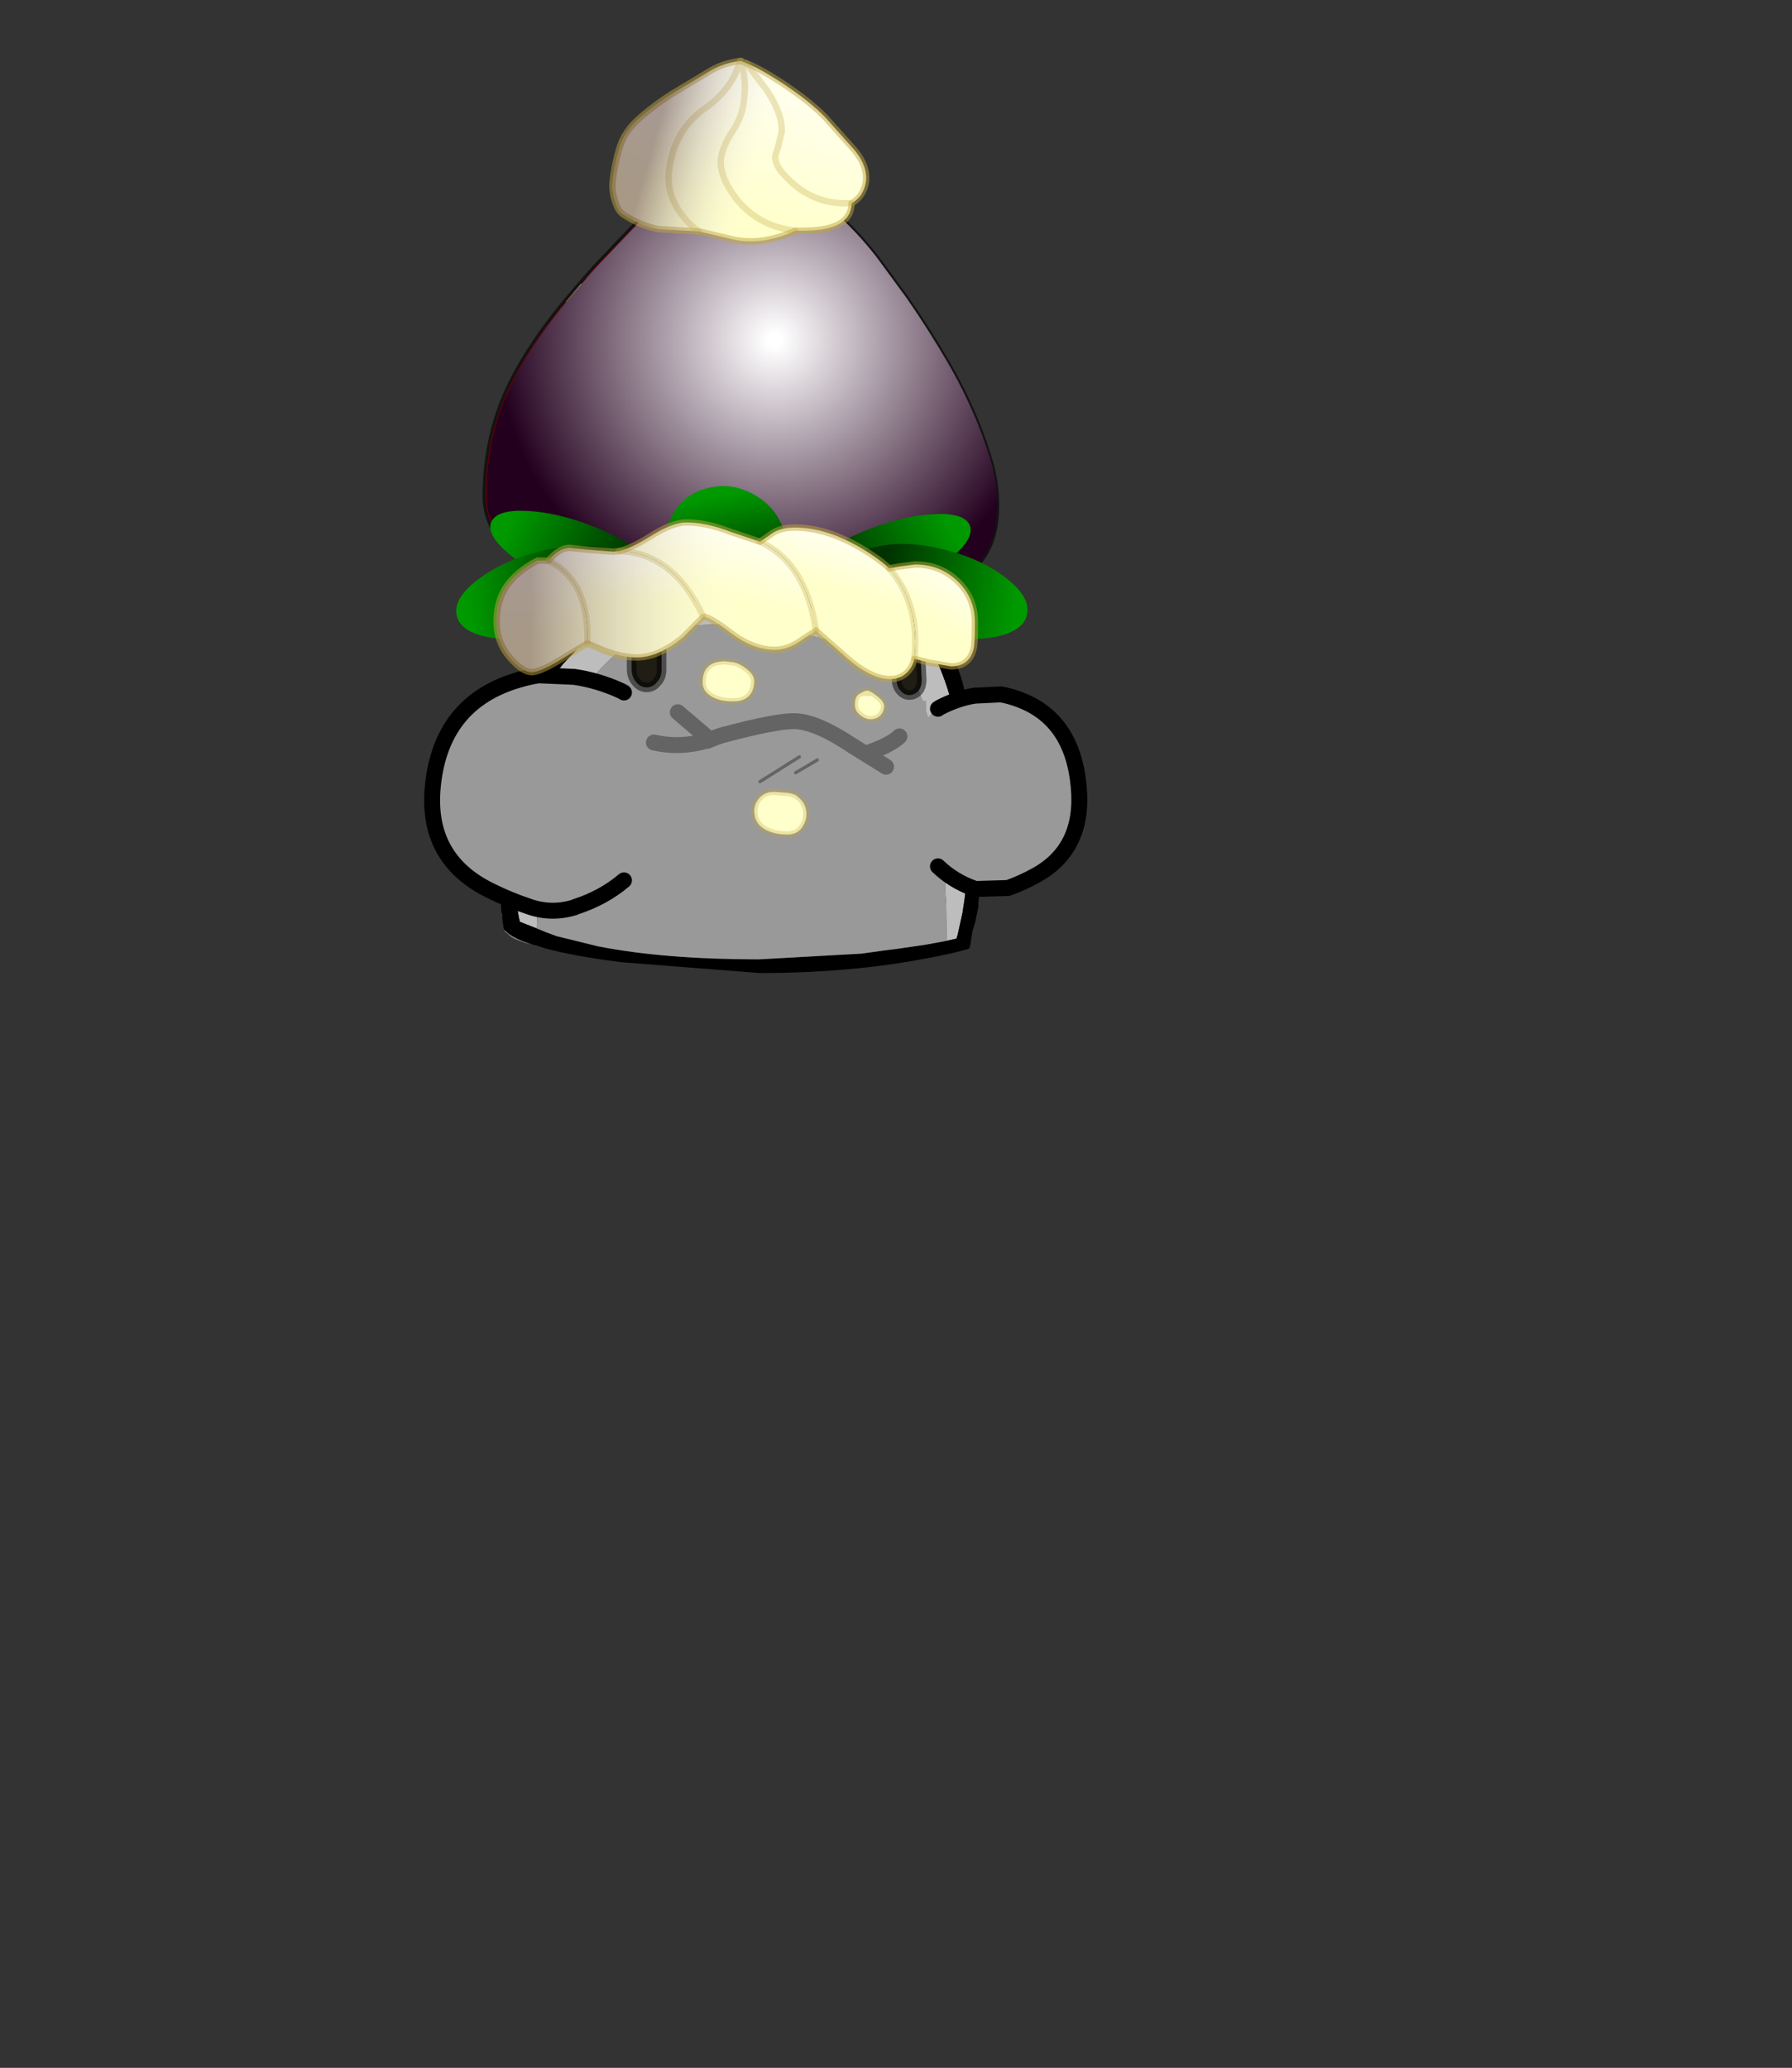 <?xml version="1.0" encoding="UTF-8" standalone="no"?>
<svg xmlns:xlink="http://www.w3.org/1999/xlink" height="531.5px" width="460.6px" xmlns="http://www.w3.org/2000/svg">
  <rect width="100%" height="100%" fill="#333333" stroke="none"/>
  <g transform="matrix(1.0, 0.0, 0.0, 1.0, 193.65, 334.05)">
    <use height="76.25" transform="matrix(1.507, 0.0, 0.0, 1.507, -69.603, -291.803)" width="88.1" xlink:href="#sprite0"/>
    <use height="76.25" transform="matrix(1.507, 0.0, 0.0, 1.507, -69.603, -291.803)" width="88.1" xlink:href="#sprite0"/>
    <use height="75.25" transform="matrix(1.507, 0.0, 0.0, 1.507, -68.6, -291.1)" width="87.1" xlink:href="#sprite1"/>
    <use height="145.0" transform="matrix(1.637, 0.0, 0.0, 1.637, -84.996, -321.316)" width="104.35" xlink:href="#shape2"/>
  </g>
  <defs>
    <g id="sprite0" transform="matrix(1.0, 0.0, 0.0, 1.0, 0.5, 0.5)">
      <use height="76.25" transform="matrix(1.0, 0.0, 0.0, 1.0, -0.5, -0.5)" width="88.1" xlink:href="#shape0"/>
    </g>
    <g id="shape0" transform="matrix(1.0, 0.0, 0.0, 1.0, 0.5, 0.5)">
      <path d="M71.7 22.4 Q71.1 23.4 70.4 23.4 69.4 23.4 68.7 21.45 68.05 19.75 68.0 17.35 L71.7 22.4 M33.9 2.5 L33.5 4.25 Q32.8 6.9 31.6 8.55 30.45 10.3 29.45 10.05 28.5 9.75 28.3 7.7 L28.3 7.05 29.4 6.0 29.4 6.15 Q29.55 7.4 30.1 7.55 30.7 7.7 31.4 6.65 32.1 5.7 32.5 4.1 L32.75 3.25 Q33.3 2.8 33.9 2.5 M17.2 18.8 L17.2 19.4 Q17.2 22.15 16.5 24.05 15.8 26.0 14.8 26.0 13.8 26.0 13.1 24.05 L13.0 23.75 13.7 22.9 Q14.15 24.0 14.75 24.0 15.45 24.0 15.9 22.75 16.35 21.55 16.35 19.8 L17.2 18.8 M75.1 71.85 L75.5 69.9 Q76.2 67.25 77.45 65.6 78.55 63.9 79.55 64.15 80.5 64.45 80.75 66.45 80.85 68.1 80.4 70.1 L79.5 70.5 79.65 68.45 Q79.5 67.25 78.9 67.1 78.3 66.95 77.65 67.95 76.9 68.95 76.5 70.55 L76.3 71.55 75.1 71.85 M52.45 8.4 Q52.4 9.4 52.75 10.75 L53.65 12.9 Q54.3 13.7 54.75 13.6 55.25 13.5 55.35 12.45 55.4 11.45 55.05 10.1 L54.1 7.95 Q53.5 7.1 53.05 7.25 52.55 7.35 52.45 8.4 M54.25 6.25 Q55.25 7.65 55.85 9.9 56.45 12.15 56.3 13.85 56.15 15.6 55.35 15.8 54.55 16.0 53.5 14.6 52.55 13.2 51.95 10.95 51.35 8.7 51.45 7.0 51.65 5.25 52.45 5.05 53.25 4.85 54.25 6.25 M45.35 17.2 Q45.4 19.95 44.75 21.85 44.1 23.8 43.1 23.85 42.1 23.85 41.35 21.95 40.65 20.05 40.6 17.3 40.5 14.55 41.1 12.6 41.75 10.65 42.75 10.65 43.75 10.6 44.5 12.5 45.25 14.45 45.35 17.2 M43.95 14.25 Q43.45 13.1 42.85 13.1 42.2 13.1 41.8 14.35 41.45 15.55 41.5 17.25 41.55 19.0 41.95 20.2 42.45 21.35 43.05 21.35 43.7 21.35 44.1 20.1 44.5 18.95 44.45 17.2 44.4 15.5 43.95 14.25 M57.45 22.85 Q57.9 24.9 57.6 27.6 57.25 30.35 56.3 32.15 55.4 33.95 54.4 33.85 53.4 33.7 52.95 31.75 52.5 29.75 52.85 27.0 53.15 24.3 54.1 22.45 55.05 20.6 56.05 20.75 57.05 20.85 57.45 22.85 M55.8 22.85 Q55.1 22.75 54.45 24.0 53.8 25.25 53.6 27.1 53.35 28.95 53.7 30.3 54.0 31.65 54.65 31.75 55.35 31.8 55.95 30.6 56.6 29.35 56.85 27.5 57.05 25.65 56.75 24.25 56.45 22.9 55.8 22.85 M44.5 34.5 Q45.25 36.45 45.35 39.2 45.4 41.95 44.75 43.85 44.1 45.8 43.1 45.85 42.1 45.85 41.35 43.95 40.65 42.05 40.6 39.3 40.5 36.55 41.1 34.6 41.75 32.65 42.75 32.65 43.75 32.6 44.5 34.5 M42.85 35.65 Q42.3 35.65 41.95 36.75 41.6 37.8 41.65 39.25 41.7 40.75 42.05 41.8 42.5 42.8 43.0 42.8 43.55 42.8 43.9 41.75 44.25 40.7 44.25 39.2 44.2 37.75 43.8 36.65 43.35 35.65 42.85 35.65 M56.7 40.0 Q57.55 40.15 57.9 41.8 58.25 43.5 57.95 45.8 57.6 48.1 56.8 49.6 56.0 51.2 55.15 51.05 54.3 50.95 53.95 49.2 53.6 47.55 53.95 45.25 54.25 42.95 55.05 41.4 55.85 39.9 56.7 40.0 M54.75 47.65 Q55.0 48.65 55.45 48.7 56.0 48.8 56.45 47.9 L57.1 45.65 57.1 43.35 Q56.85 42.35 56.4 42.3 55.85 42.2 55.4 43.1 54.95 43.95 54.75 45.3 54.6 46.65 54.75 47.65 M71.35 33.0 Q71.2 31.75 70.6 31.55 70.0 31.4 69.3 32.45 68.55 33.5 68.1 35.15 67.65 36.75 67.8 38.05 67.9 39.3 68.5 39.45 69.1 39.65 69.85 38.55 70.55 37.55 71.0 35.9 L71.35 33.0 M75.05 46.65 Q76.0 46.95 76.25 48.95 76.35 51.0 75.65 53.65 74.95 56.3 73.8 57.95 72.6 59.7 71.65 59.4 70.65 59.15 70.5 57.1 70.3 55.05 71.0 52.4 71.7 49.75 72.95 48.1 74.05 46.4 75.05 46.65 M72.45 31.45 Q72.55 33.5 71.85 36.15 71.15 38.8 70.0 40.45 68.8 42.2 67.85 41.9 66.85 41.65 66.7 39.6 66.5 37.55 67.2 34.9 67.9 32.25 69.15 30.6 70.25 28.9 71.25 29.15 72.2 29.45 72.45 31.45 M28.15 23.05 Q27.65 23.05 27.25 24.0 26.9 25.0 26.9 26.45 26.9 27.85 27.25 28.85 27.65 29.85 28.15 29.85 28.65 29.85 29.05 28.85 29.4 27.85 29.4 26.45 29.4 25.0 29.05 24.0 28.65 23.05 28.15 23.05 M29.5 22.8 Q30.05 24.3 30.05 26.45 30.05 28.55 29.5 30.05 28.95 31.55 28.2 31.55 27.4 31.55 26.85 30.05 26.3 28.55 26.3 26.45 26.3 24.3 26.85 22.8 27.4 21.35 28.2 21.35 28.95 21.35 29.5 22.8 M15.1 37.1 Q14.45 36.1 13.85 36.25 13.3 36.4 13.15 37.6 13.1 38.8 13.5 40.4 13.95 41.95 14.6 42.95 15.3 44.0 15.9 43.8 16.5 43.65 16.55 42.45 16.7 41.25 16.25 39.65 15.85 38.1 15.1 37.1 M13.15 33.65 Q14.15 33.4 15.25 35.1 16.5 36.75 17.2 39.4 17.9 42.05 17.7 44.1 17.55 46.15 16.55 46.4 15.6 46.7 14.4 44.95 13.25 43.3 12.55 40.65 11.85 38.0 11.95 35.95 12.2 33.95 13.15 33.65 M26.0 43.1 Q26.45 41.15 27.45 41.05 28.45 40.9 29.4 42.65 30.4 44.5 30.75 47.2 31.15 49.95 30.7 51.95 30.3 53.95 29.3 54.1 28.3 54.2 27.3 52.4 26.4 50.6 26.0 47.85 25.65 45.15 26.0 43.1 M26.9 44.8 Q26.7 46.1 26.9 47.75 27.15 49.45 27.7 50.55 28.3 51.65 28.9 51.6 29.55 51.5 29.8 50.25 30.05 49.05 29.8 47.35 29.6 45.7 29.0 44.55 28.4 43.45 27.8 43.55 27.15 43.6 26.9 44.8 M71.7 55.4 Q71.8 56.6 72.35 56.75 72.9 56.9 73.65 55.9 74.3 54.95 74.7 53.4 L75.05 50.6 Q74.9 49.45 74.35 49.25 73.75 49.15 73.15 50.1 72.4 51.1 72.0 52.65 71.6 54.2 71.7 55.4 M61.35 57.7 Q61.05 56.4 60.4 56.35 59.75 56.25 59.15 57.4 58.5 58.6 58.25 60.35 58.0 62.1 58.3 63.4 58.55 64.7 59.2 64.8 59.85 64.85 60.5 63.7 L61.35 60.75 Q61.55 59.0 61.35 57.7 M62.2 56.1 Q62.55 58.15 62.2 60.85 61.8 63.6 60.9 65.4 59.9 67.2 58.9 67.1 57.9 66.95 57.5 64.95 57.05 62.95 57.45 60.2 57.8 57.5 58.8 55.65 59.75 53.9 60.75 54.05 61.75 54.15 62.2 56.1" fill="#a00000" fill-rule="evenodd" stroke="none"/>
      <path d="M20.4 72.0 L20.15 71.15 Q19.45 68.5 19.55 66.45 19.8 64.45 20.75 64.15 21.75 63.9 22.85 65.6 24.1 67.25 24.8 69.9 25.35 71.95 25.35 73.7 L20.7 72.8 20.4 72.0 M40.35 57.25 Q41.35 57.1 42.3 58.85 43.3 60.7 43.65 63.4 44.05 66.15 43.6 68.15 43.2 70.15 42.2 70.3 41.2 70.4 40.2 68.6 39.3 66.8 38.9 64.05 38.55 61.35 38.9 59.3 39.35 57.35 40.35 57.25 M21.4 71.95 L21.55 72.4 21.7 72.85 24.35 73.35 24.0 71.2 Q23.6 69.7 22.9 68.8 22.3 67.8 21.75 67.95 21.2 68.15 21.05 69.25 21.0 70.45 21.4 71.95 M39.75 60.85 Q39.5 62.2 39.75 63.95 40.0 65.75 40.6 66.95 41.25 68.1 41.9 68.05 42.55 67.95 42.8 66.65 43.1 65.3 42.85 63.55 42.6 61.75 41.95 60.55 41.35 59.4 40.7 59.5 40.0 59.55 39.75 60.85 M9.4 55.6 Q10.1 58.25 9.9 60.3 9.75 62.35 8.75 62.6 7.8 62.9 6.6 61.15 5.45 59.5 4.75 56.85 4.05 54.2 4.15 52.15 4.4 50.15 5.35 49.85 6.35 49.6 7.45 51.3 8.7 52.95 9.4 55.6 M7.3 53.05 Q6.6 52.0 5.95 52.15 5.35 52.35 5.2 53.6 5.1 54.95 5.55 56.6 6.0 58.3 6.75 59.4 7.5 60.5 8.15 60.3 8.75 60.15 8.85 58.85 9.0 57.5 8.55 55.8 8.1 54.15 7.3 53.05" fill="#870000" fill-rule="evenodd" stroke="none"/>
      <path d="M71.7 22.4 Q75.4 27.75 78.55 33.15 83.85 42.25 86.35 51.35 87.1 54.5 87.1 57.7 87.1 65.4 82.4 68.95 L80.4 70.1 Q80.85 68.1 80.75 66.45 80.5 64.45 79.55 64.15 78.55 63.9 77.45 65.6 76.2 67.25 75.5 69.9 L75.1 71.85 Q68.5 73.4 57.0 74.45 41.6 76.35 25.35 73.7 25.35 71.95 24.8 69.9 24.1 67.25 22.85 65.6 21.75 63.9 20.75 64.15 19.8 64.45 19.55 66.45 19.45 68.5 20.15 71.15 L20.4 72.0 20.65 72.8 16.4 71.85 Q-0.05 66.35 0.0 55.95 0.05 45.55 4.4 36.8 7.35 30.8 13.0 23.75 L13.1 24.05 Q13.8 26.0 14.8 26.0 15.8 26.0 16.5 24.05 17.2 22.15 17.2 19.4 L17.2 18.8 18.8 17.0 28.3 7.05 28.3 7.7 Q28.5 9.75 29.45 10.05 30.45 10.3 31.6 8.55 32.8 6.9 33.5 4.25 L33.9 2.5 Q38.15 0.0 43.65 0.0 47.05 0.0 50.25 1.15 59.6 6.45 66.45 15.25 L68.0 17.35 Q68.05 19.75 68.7 21.45 69.4 23.4 70.4 23.4 71.1 23.4 71.7 22.4 M45.35 17.2 Q45.25 14.45 44.5 12.5 43.75 10.6 42.75 10.65 41.75 10.65 41.1 12.6 40.5 14.55 40.6 17.3 40.65 20.05 41.35 21.95 42.1 23.85 43.1 23.85 44.1 23.8 44.75 21.85 45.4 19.95 45.35 17.2 M54.25 6.25 Q53.25 4.85 52.45 5.05 51.65 5.25 51.45 7.0 51.35 8.7 51.95 10.95 52.55 13.2 53.5 14.6 54.55 16.0 55.35 15.8 56.15 15.6 56.3 13.85 56.45 12.15 55.85 9.9 55.25 7.65 54.25 6.25 M57.45 22.85 Q57.05 20.85 56.05 20.75 55.05 20.6 54.1 22.45 53.15 24.3 52.85 27.0 52.5 29.75 52.95 31.75 53.4 33.7 54.4 33.85 55.4 33.95 56.3 32.15 57.25 30.35 57.6 27.6 57.9 24.9 57.45 22.85 M44.5 34.5 Q43.75 32.6 42.75 32.65 41.75 32.65 41.1 34.6 40.5 36.55 40.6 39.3 40.65 42.05 41.35 43.95 42.1 45.85 43.1 45.85 44.1 45.8 44.75 43.85 45.4 41.95 45.35 39.2 45.25 36.45 44.5 34.5 M56.7 40.0 Q55.85 39.9 55.05 41.4 54.25 42.95 53.95 45.25 53.6 47.55 53.95 49.2 54.3 50.95 55.15 51.05 56.0 51.2 56.8 49.6 57.6 48.1 57.95 45.8 58.25 43.5 57.9 41.8 57.55 40.15 56.7 40.0 M72.45 31.45 Q72.2 29.45 71.25 29.15 70.25 28.9 69.15 30.6 67.9 32.25 67.2 34.9 66.5 37.55 66.7 39.6 66.85 41.65 67.85 41.9 68.8 42.2 70.0 40.45 71.15 38.8 71.85 36.15 72.55 33.5 72.45 31.45 M75.05 46.65 Q74.05 46.4 72.95 48.1 71.7 49.75 71.0 52.4 70.3 55.05 70.5 57.1 70.65 59.15 71.65 59.4 72.6 59.7 73.8 57.95 74.95 56.3 75.65 53.65 76.35 51.0 76.25 48.95 76.0 46.95 75.05 46.65 M29.5 22.8 Q28.95 21.35 28.2 21.35 27.4 21.35 26.85 22.8 26.3 24.3 26.3 26.45 26.3 28.55 26.85 30.05 27.4 31.55 28.2 31.55 28.95 31.55 29.5 30.05 30.05 28.55 30.05 26.45 30.05 24.3 29.5 22.8 M26.0 43.1 Q25.65 45.15 26.0 47.85 26.4 50.6 27.3 52.4 28.3 54.2 29.3 54.1 30.3 53.95 30.7 51.95 31.15 49.95 30.75 47.2 30.4 44.5 29.4 42.65 28.45 40.9 27.45 41.05 26.45 41.15 26.0 43.1 M13.15 33.65 Q12.2 33.95 11.95 35.95 11.85 38.0 12.55 40.65 13.25 43.3 14.4 44.95 15.6 46.7 16.55 46.4 17.55 46.15 17.7 44.1 17.9 42.05 17.2 39.4 16.5 36.75 15.25 35.1 14.15 33.4 13.15 33.65 M40.35 57.25 Q39.35 57.35 38.9 59.3 38.55 61.35 38.9 64.05 39.3 66.8 40.2 68.6 41.2 70.4 42.2 70.3 43.2 70.15 43.6 68.15 44.05 66.15 43.65 63.4 43.3 60.7 42.3 58.85 41.35 57.1 40.35 57.25 M9.4 55.6 Q8.7 52.95 7.45 51.3 6.35 49.6 5.35 49.85 4.4 50.15 4.15 52.15 4.05 54.2 4.75 56.85 5.45 59.5 6.6 61.15 7.8 62.9 8.75 62.6 9.75 62.35 9.9 60.3 10.1 58.25 9.4 55.6 M62.2 56.1 Q61.75 54.15 60.75 54.05 59.75 53.9 58.8 55.65 57.8 57.5 57.45 60.2 57.05 62.95 57.5 64.95 57.9 66.95 58.9 67.1 59.9 67.2 60.9 65.4 61.8 63.6 62.2 60.85 62.55 58.15 62.2 56.1" fill="url(#gradient0)" fill-rule="evenodd" stroke="none"/>
      <path d="M55.8 22.85 Q56.45 22.9 56.75 24.25 57.05 25.65 56.85 27.5 56.6 29.35 55.95 30.6 55.35 31.8 54.65 31.75 54.0 31.65 53.7 30.3 53.35 28.95 53.6 27.1 53.8 25.25 54.45 24.0 55.1 22.75 55.8 22.85" fill="url(#gradient1)" fill-rule="evenodd" stroke="none"/>
      <path d="M61.35 57.7 Q61.55 59.0 61.35 60.75 L60.5 63.7 Q59.85 64.85 59.2 64.8 58.55 64.7 58.3 63.4 58.0 62.1 58.25 60.35 58.5 58.6 59.15 57.4 59.75 56.25 60.4 56.35 61.05 56.4 61.35 57.7" fill="url(#gradient2)" fill-rule="evenodd" stroke="none"/>
      <path d="M16.35 19.8 Q16.35 21.55 15.9 22.75 15.45 24.0 14.75 24.0 14.15 24.0 13.7 22.9 L16.35 19.8" fill="url(#gradient3)" fill-rule="evenodd" stroke="none"/>
      <path d="M71.35 33.0 L71.0 35.9 Q70.55 37.55 69.85 38.55 69.1 39.65 68.5 39.45 67.9 39.3 67.8 38.05 67.65 36.75 68.1 35.15 68.55 33.5 69.3 32.45 70.0 31.4 70.6 31.55 71.2 31.75 71.35 33.0" fill="url(#gradient4)" fill-rule="evenodd" stroke="none"/>
      <path d="M71.7 55.4 Q71.6 54.2 72.0 52.65 72.4 51.1 73.15 50.1 73.75 49.15 74.35 49.25 74.9 49.45 75.05 50.6 L74.7 53.4 Q74.3 54.95 73.65 55.9 72.9 56.9 72.35 56.75 71.8 56.6 71.7 55.4" fill="url(#gradient5)" fill-rule="evenodd" stroke="none"/>
      <path d="M54.75 47.65 Q54.6 46.65 54.75 45.3 54.95 43.95 55.4 43.1 55.85 42.2 56.4 42.3 56.85 42.35 57.1 43.35 L57.1 45.65 56.45 47.9 Q56.0 48.8 55.45 48.7 55.0 48.65 54.75 47.65" fill="url(#gradient6)" fill-rule="evenodd" stroke="none"/>
      <path d="M42.85 35.65 Q43.35 35.65 43.8 36.65 44.2 37.75 44.25 39.2 44.25 40.7 43.9 41.75 43.55 42.8 43.0 42.8 42.5 42.8 42.05 41.8 41.7 40.75 41.65 39.25 41.6 37.8 41.95 36.75 42.3 35.65 42.85 35.65" fill="url(#gradient7)" fill-rule="evenodd" stroke="none"/>
      <path d="M28.15 23.05 Q28.65 23.05 29.05 24.0 29.4 25.0 29.4 26.45 29.4 27.85 29.05 28.85 28.65 29.85 28.15 29.85 27.65 29.85 27.25 28.85 26.9 27.85 26.9 26.45 26.9 25.0 27.25 24.0 27.65 23.05 28.15 23.05" fill="url(#gradient8)" fill-rule="evenodd" stroke="none"/>
      <path d="M15.1 37.1 Q15.85 38.1 16.25 39.65 16.7 41.25 16.55 42.45 16.5 43.65 15.9 43.8 15.3 44.0 14.6 42.95 13.95 41.95 13.5 40.4 13.1 38.8 13.15 37.6 13.3 36.4 13.85 36.25 14.45 36.1 15.1 37.1" fill="url(#gradient9)" fill-rule="evenodd" stroke="none"/>
      <path d="M26.9 44.8 Q27.15 43.6 27.8 43.55 28.4 43.45 29.0 44.55 29.6 45.7 29.8 47.35 30.05 49.05 29.8 50.25 29.55 51.5 28.9 51.6 28.3 51.65 27.7 50.55 27.15 49.45 26.9 47.75 26.7 46.1 26.9 44.8" fill="url(#gradient10)" fill-rule="evenodd" stroke="none"/>
      <path d="M39.75 60.85 Q40.0 59.55 40.7 59.5 41.35 59.4 41.95 60.55 42.6 61.75 42.85 63.55 43.1 65.3 42.8 66.65 42.55 67.95 41.9 68.05 41.25 68.1 40.6 66.95 40.0 65.75 39.75 63.95 39.5 62.2 39.75 60.85" fill="url(#gradient11)" fill-rule="evenodd" stroke="none"/>
      <path d="M79.5 70.5 L76.3 71.55 76.5 70.55 Q76.9 68.95 77.65 67.95 78.3 66.95 78.9 67.1 79.5 67.25 79.65 68.45 L79.5 70.5" fill="url(#gradient12)" fill-rule="evenodd" stroke="none"/>
      <path d="M21.4 71.95 Q21.0 70.45 21.05 69.25 21.2 68.15 21.75 67.95 22.3 67.8 22.9 68.8 23.6 69.7 24.0 71.2 L24.35 73.35 21.7 72.85 21.55 72.4 21.4 71.95" fill="url(#gradient13)" fill-rule="evenodd" stroke="none"/>
      <path d="M7.3 53.05 Q8.1 54.15 8.55 55.8 9.0 57.5 8.85 58.85 8.75 60.15 8.15 60.3 7.5 60.5 6.75 59.4 6.0 58.3 5.55 56.6 5.1 54.95 5.2 53.6 5.35 52.35 5.95 52.15 6.6 52.0 7.3 53.05" fill="url(#gradient14)" fill-rule="evenodd" stroke="none"/>
      <path d="M43.95 14.25 Q44.4 15.5 44.45 17.2 44.5 18.95 44.1 20.1 43.7 21.35 43.05 21.35 42.45 21.35 41.95 20.2 41.55 19.0 41.5 17.25 41.45 15.55 41.8 14.35 42.2 13.1 42.85 13.1 43.45 13.1 43.95 14.25" fill="url(#gradient15)" fill-rule="evenodd" stroke="none"/>
      <path d="M52.45 8.4 Q52.55 7.35 53.05 7.25 53.5 7.1 54.1 7.95 L55.05 10.1 Q55.4 11.45 55.35 12.45 55.25 13.5 54.75 13.6 54.3 13.7 53.65 12.9 L52.75 10.75 Q52.4 9.4 52.45 8.4" fill="url(#gradient16)" fill-rule="evenodd" stroke="none"/>
      <path d="M29.55 5.9 L32.25 3.55 32.75 3.25 32.5 4.1 Q32.1 5.7 31.4 6.65 30.7 7.7 30.1 7.55 29.55 7.4 29.4 6.15 L29.4 6.0 29.55 5.9" fill="url(#gradient17)" fill-rule="evenodd" stroke="none"/>
      <path d="M80.4 70.1 L82.4 68.95 Q87.1 65.4 87.1 57.7 87.1 54.5 86.35 51.35 83.85 42.25 78.55 33.15 75.4 27.75 71.7 22.4 L68.0 17.35 66.45 15.25 Q59.6 6.45 50.25 1.15 47.05 0.0 43.65 0.0 38.15 0.0 33.9 2.5 33.3 2.8 32.75 3.25 L32.25 3.55 29.55 5.9 M28.3 7.05 L18.8 17.0 17.2 18.8 16.35 19.8 13.7 22.9 13.0 23.75 Q7.35 30.8 4.4 36.8 0.05 45.55 0.0 55.95 -0.05 66.35 16.4 71.85 L20.65 72.8 M25.35 73.7 Q41.6 76.35 57.0 74.45 68.5 73.4 75.1 71.85 L76.3 71.55 79.5 70.5 80.4 70.1 M29.4 6.0 L28.3 7.05 M20.7 72.8 L25.35 73.7" fill="none" stroke="#000000" stroke-linecap="round" stroke-linejoin="miter-clip" stroke-miterlimit="3.0" stroke-opacity="0.4" stroke-width="1.0"/>
    </g>
    <linearGradient gradientTransform="matrix(0.014, -0.027, 0.041, 0.021, 43.55, 37.6)" gradientUnits="userSpaceOnUse" id="gradient0" spreadMethod="pad" x1="-819.2" x2="819.2">
      <stop offset="0.024" stop-color="#a30000"/>
      <stop offset="1.0" stop-color="#ff1818"/>
    </linearGradient>
    <linearGradient gradientTransform="matrix(0.002, -0.003, 0.004, 0.003, 55.7, 25.5)" gradientUnits="userSpaceOnUse" id="gradient1" spreadMethod="pad" x1="-819.2" x2="819.2">
      <stop offset="0.024" stop-color="#ce9524"/>
      <stop offset="1.0" stop-color="#fffcb7"/>
    </linearGradient>
    <linearGradient gradientTransform="matrix(0.002, 0.0, 0.0, 0.005, 59.8, 60.55)" gradientUnits="userSpaceOnUse" id="gradient2" spreadMethod="pad" x1="-819.2" x2="819.2">
      <stop offset="0.024" stop-color="#ce9524"/>
      <stop offset="1.0" stop-color="#fffcb7"/>
    </linearGradient>
    <linearGradient gradientTransform="matrix(0.002, 0.0, 0.0, 0.003, 15.0, 21.9)" gradientUnits="userSpaceOnUse" id="gradient3" spreadMethod="pad" x1="-819.2" x2="819.2">
      <stop offset="0.024" stop-color="#ce9524"/>
      <stop offset="1.0" stop-color="#fffcb7"/>
    </linearGradient>
    <linearGradient gradientTransform="matrix(0.001, -0.004, 0.004, 0.002, 69.55, 35.5)" gradientUnits="userSpaceOnUse" id="gradient4" spreadMethod="pad" x1="-819.2" x2="819.2">
      <stop offset="0.024" stop-color="#ce9524"/>
      <stop offset="1.0" stop-color="#fffcb7"/>
    </linearGradient>
    <linearGradient gradientTransform="matrix(0.001, -0.002, 0.004, 0.003, 73.35, 53.0)" gradientUnits="userSpaceOnUse" id="gradient5" spreadMethod="pad" x1="-819.2" x2="819.2">
      <stop offset="0.024" stop-color="#ce9524"/>
      <stop offset="1.0" stop-color="#fffcb7"/>
    </linearGradient>
    <linearGradient gradientTransform="matrix(7.0E-4, -0.001, 0.004, 0.002, 55.9, 45.5)" gradientUnits="userSpaceOnUse" id="gradient6" spreadMethod="pad" x1="-819.2" x2="819.2">
      <stop offset="0.024" stop-color="#ce9524"/>
      <stop offset="1.0" stop-color="#fffcb7"/>
    </linearGradient>
    <linearGradient gradientTransform="matrix(0.001, -0.001, 0.003, 0.003, 42.9, 39.25)" gradientUnits="userSpaceOnUse" id="gradient7" spreadMethod="pad" x1="-819.2" x2="819.2">
      <stop offset="0.024" stop-color="#ce9524"/>
      <stop offset="1.0" stop-color="#fffcb7"/>
    </linearGradient>
    <linearGradient gradientTransform="matrix(7.0E-4, -0.001, 0.004, 0.002, 28.15, 26.45)" gradientUnits="userSpaceOnUse" id="gradient8" spreadMethod="pad" x1="-819.2" x2="819.2">
      <stop offset="0.024" stop-color="#ce9524"/>
      <stop offset="1.0" stop-color="#fffcb7"/>
    </linearGradient>
    <linearGradient gradientTransform="matrix(4.0E-4, -0.002, 0.004, 9.0E-4, 14.85, 40.05)" gradientUnits="userSpaceOnUse" id="gradient9" spreadMethod="pad" x1="-819.2" x2="819.2">
      <stop offset="0.024" stop-color="#ce9524"/>
      <stop offset="1.0" stop-color="#fffcb7"/>
    </linearGradient>
    <linearGradient gradientTransform="matrix(5.0E-4, -0.002, 0.005, 0.001, 28.35, 47.55)" gradientUnits="userSpaceOnUse" id="gradient10" spreadMethod="pad" x1="-819.2" x2="819.2">
      <stop offset="0.024" stop-color="#ce9524"/>
      <stop offset="1.0" stop-color="#fffcb7"/>
    </linearGradient>
    <linearGradient gradientTransform="matrix(9.0E-4, -0.002, 0.005, 0.002, 41.25, 63.75)" gradientUnits="userSpaceOnUse" id="gradient11" spreadMethod="pad" x1="-819.2" x2="819.2">
      <stop offset="0.024" stop-color="#ce9524"/>
      <stop offset="1.0" stop-color="#fffcb7"/>
    </linearGradient>
    <linearGradient gradientTransform="matrix(4.0E-4, -0.002, 0.003, 5.0E-4, 77.95, 69.3)" gradientUnits="userSpaceOnUse" id="gradient12" spreadMethod="pad" x1="-819.2" x2="819.2">
      <stop offset="0.024" stop-color="#ce9524"/>
      <stop offset="1.0" stop-color="#fffcb7"/>
    </linearGradient>
    <linearGradient gradientTransform="matrix(7.0E-4, -0.002, 0.003, 0.001, 22.7, 70.65)" gradientUnits="userSpaceOnUse" id="gradient13" spreadMethod="pad" x1="-819.2" x2="819.2">
      <stop offset="0.024" stop-color="#ce9524"/>
      <stop offset="1.0" stop-color="#fffcb7"/>
    </linearGradient>
    <linearGradient gradientTransform="matrix(0.001, -0.002, 0.004, 0.003, 7.05, 56.25)" gradientUnits="userSpaceOnUse" id="gradient14" spreadMethod="pad" x1="-819.2" x2="819.2">
      <stop offset="0.024" stop-color="#ce9524"/>
      <stop offset="1.0" stop-color="#fffcb7"/>
    </linearGradient>
    <linearGradient gradientTransform="matrix(6.0E-4, -0.002, 0.005, 0.002, 42.9, 17.25)" gradientUnits="userSpaceOnUse" id="gradient15" spreadMethod="pad" x1="-819.2" x2="819.2">
      <stop offset="0.024" stop-color="#ce9524"/>
      <stop offset="1.0" stop-color="#fffcb7"/>
    </linearGradient>
    <linearGradient gradientTransform="matrix(3.0E-4, -0.002, 0.004, 7.0E-4, 53.9, 10.4)" gradientUnits="userSpaceOnUse" id="gradient16" spreadMethod="pad" x1="-819.2" x2="819.2">
      <stop offset="0.024" stop-color="#ce9524"/>
      <stop offset="1.0" stop-color="#fffcb7"/>
    </linearGradient>
    <linearGradient gradientTransform="matrix(0.002, -9.0E-4, 0.001, 0.002, 31.05, 5.4)" gradientUnits="userSpaceOnUse" id="gradient17" spreadMethod="pad" x1="-819.2" x2="819.2">
      <stop offset="0.024" stop-color="#ce9524"/>
      <stop offset="1.0" stop-color="#fffcb7"/>
    </linearGradient>
    <g id="sprite1" transform="matrix(1.0, 0.0, 0.0, 1.0, 0.0, 0.0)">
      <use height="75.25" transform="matrix(1.0, 0.0, 0.0, 1.0, 0.0, 0.0)" width="87.1" xlink:href="#shape1"/>
    </g>
    <g id="shape1" transform="matrix(1.0, 0.0, 0.0, 1.0, 0.0, 0.0)">
      <path d="M86.35 51.35 Q87.1 54.5 87.1 57.7 87.1 65.4 82.4 68.95 L80.4 70.1 79.5 70.5 76.3 71.55 75.1 71.85 Q68.5 73.4 57.0 74.45 41.6 76.35 25.35 73.7 L20.7 72.8 20.4 72.0 20.65 72.8 16.4 71.85 Q-0.05 66.35 0.0 55.95 0.05 45.55 4.4 36.8 7.35 30.8 13.0 23.75 L13.7 22.9 16.35 19.8 17.2 18.8 18.8 17.0 28.3 7.05 29.4 6.0 29.55 5.9 32.25 3.55 32.75 3.25 Q33.3 2.8 33.9 2.5 38.15 0.0 43.65 0.0 47.05 0.0 50.25 1.15 59.6 6.45 66.45 15.25 L68.0 17.35 71.7 22.4 Q75.4 27.75 78.55 33.15 83.85 42.25 86.35 51.35" fill="url(#gradient18)" fill-rule="evenodd" stroke="none"/>
    </g>
    <radialGradient cx="0" cy="0" gradientTransform="matrix(0.061, 0.0, 0.0, 0.061, 49.1, 29.5)" gradientUnits="userSpaceOnUse" id="gradient18" r="819.2" spreadMethod="pad">
      <stop offset="0.024" stop-color="#ffffff"/>
      <stop offset="0.945" stop-color="#23001e"/>
    </radialGradient>
    <g id="shape2" transform="matrix(1.0, 0.0, 0.0, 1.0, 0.7, 8.5)">
      <path d="M82.7 70.95 Q79.4 73.9 73.8 76.05 68.2 78.25 63.55 78.4 58.95 78.6 58.05 76.7 57.1 74.8 60.4 71.9 63.75 69.0 69.35 66.8 74.95 64.65 79.55 64.45 84.2 64.2 85.15 66.1 86.05 68.0 82.7 70.95" fill="url(#gradient19)" fill-rule="evenodd" stroke="none"/>
      <path d="M89.3 83.7 Q84.8 84.6 78.95 83.15 73.15 81.7 69.35 78.75 65.5 75.75 65.95 73.1 66.45 70.4 70.9 69.5 75.35 68.55 81.15 70.0 87.0 71.45 90.85 74.45 94.7 77.4 94.2 80.1 93.75 82.75 89.3 83.7" fill="url(#gradient20)" fill-rule="evenodd" stroke="none"/>
      <path d="M12.55 70.45 Q15.85 73.4 21.45 75.55 27.05 77.75 31.7 77.9 36.3 78.1 37.2 76.2 38.15 74.3 34.85 71.4 31.5 68.5 25.9 66.3 20.3 64.15 15.7 63.95 11.05 63.7 10.1 65.6 9.2 67.5 12.55 70.45" fill="url(#gradient21)" fill-rule="evenodd" stroke="none"/>
      <path d="M9.5 83.75 Q14.0 84.6 19.8 83.15 25.6 81.7 29.4 78.8 33.25 75.85 32.8 73.2 32.35 70.6 27.9 69.75 23.45 68.85 17.65 70.3 11.85 71.75 8.0 74.7 4.15 77.6 4.6 80.2 5.05 82.85 9.5 83.75" fill="url(#gradient22)" fill-rule="evenodd" stroke="none"/>
      <path d="M38.65 64.35 Q36.8 67.6 37.95 71.3 39.1 74.95 42.55 76.95 46.0 78.95 49.75 78.1 53.5 77.25 55.35 74.05 57.2 70.8 56.05 67.15 54.9 63.45 51.45 61.45 48.0 59.45 44.25 60.3 40.5 61.15 38.65 64.35" fill="url(#gradient23)" fill-rule="evenodd" stroke="none"/>
      <path d="M17.2 129.5 L14.55 128.45 14.5 128.2 14.4 127.8 14.1 126.05 13.9 124.05 13.9 123.95 14.9 102.2 Q15.95 95.2 20.15 89.5 L21.35 87.95 24.1 85.05 Q28.9 80.5 34.85 78.75 49.65 76.75 64.45 80.25 L67.95 81.05 73.65 82.9 75.95 83.8 76.9 84.35 Q79.15 85.75 79.7 86.8 L79.75 86.9 Q81.55 90.75 82.4 94.4 L82.9 97.2 Q84.05 106.1 84.35 113.2 L84.55 116.2 84.7 118.4 84.55 123.55 84.35 125.05 84.05 127.05 83.3 130.45 83.1 131.1 81.5 131.45 81.55 130.95 81.5 126.55 81.45 124.85 81.4 124.5 81.35 123.55 81.25 121.5 81.1 117.55 79.95 103.45 Q79.55 99.8 78.5 96.0 L78.0 94.4 77.0 91.7 Q76.55 90.5 74.5 88.9 L73.6 88.3 71.5 87.3 Q68.9 86.1 66.35 85.25 L63.15 84.3 Q49.6 80.35 36.15 82.6 29.25 85.2 24.1 92.65 L23.85 93.0 22.95 94.4 Q18.95 100.9 18.0 108.9 L17.95 109.05 17.2 129.5" fill="#bdbdbd" fill-rule="evenodd" stroke="none"/>
      <path d="M11.65 127.1 L11.6 126.3 Q11.55 125.55 11.65 124.85 11.8 124.05 11.6 123.5 L12.35 102.2 Q13.25 92.15 20.15 84.8 L21.8 83.15 Q22.95 82.1 24.1 81.2 29.05 77.35 34.85 75.9 L38.65 75.55 Q53.55 74.6 67.95 78.2 72.0 79.2 75.95 80.65 77.15 81.2 78.2 81.9 L79.75 83.0 81.3 84.65 82.55 86.8 Q84.35 90.5 85.05 96.0 86.3 105.65 86.65 113.2 L86.95 118.9 86.75 123.55 86.5 125.8 86.6 125.85 86.05 128.5 85.6 129.95 85.25 132.25 85.05 132.7 82.95 133.25 82.3 133.4 81.4 133.6 79.95 133.9 78.4 134.2 Q66.4 136.5 52.2 136.5 L30.5 134.8 Q23.0 133.85 18.45 132.6 L17.1 132.15 16.6 132.05 Q13.8 131.2 12.5 130.1 L12.35 129.95 12.05 129.7 11.75 127.7 11.85 127.7 11.8 127.5 11.75 127.05 11.65 127.1 M81.5 131.45 L83.1 131.1 83.3 130.45 84.05 127.05 84.35 125.05 84.55 123.55 84.7 118.4 84.55 116.2 84.35 113.2 Q84.05 106.1 82.9 97.2 L82.4 94.4 Q81.55 90.75 79.75 86.9 L79.7 86.8 Q79.15 85.75 76.9 84.35 L75.95 83.8 73.65 82.9 67.95 81.05 64.45 80.25 Q49.65 76.75 34.85 78.75 28.9 80.5 24.1 85.05 L21.35 87.95 20.15 89.5 Q15.95 95.2 14.9 102.2 L13.9 123.95 13.9 124.05 14.1 126.05 14.4 127.8 14.5 128.2 14.55 128.45 17.2 129.5 17.35 129.55 18.2 129.9 18.55 130.05 20.3 130.7 26.8 132.3 Q37.25 134.35 52.1 134.35 L68.2 133.45 71.8 132.95 72.6 132.85 73.8 132.7 74.8 132.55 78.25 132.05 81.5 131.45" fill="#000000" fill-rule="evenodd" stroke="none"/>
      <path d="M17.2 129.5 L17.95 109.05 18.0 108.9 Q18.95 100.9 22.95 94.4 L23.85 93.0 24.1 92.65 Q29.25 85.2 36.15 82.6 49.6 80.35 63.15 84.3 L66.35 85.25 Q68.9 86.1 71.5 87.3 L73.6 88.3 74.5 88.9 Q76.55 90.5 77.0 91.7 L78.0 94.4 78.5 96.0 Q79.55 99.8 79.95 103.45 L81.1 117.55 81.25 121.5 81.35 123.55 81.4 124.5 81.45 124.85 81.5 126.55 81.55 130.95 81.5 131.45 78.25 132.05 74.8 132.55 73.8 132.7 72.6 132.85 71.8 132.95 68.2 133.45 52.1 134.35 Q37.25 134.35 26.8 132.3 L20.3 130.7 18.55 130.05 18.2 129.9 17.35 129.55 17.2 129.5" fill="#999999" fill-rule="evenodd" stroke="none"/>
      <path d="M12.05 129.7 L12.35 129.95 12.5 130.1 12.5 130.25 12.1 129.8 12.05 129.7" fill="#a6a6a6" fill-rule="evenodd" stroke="none"/>
      <path d="M11.65 127.1 L11.75 127.05 11.8 127.5 11.85 127.7 11.75 127.7 11.65 127.1" fill="#262626" fill-rule="evenodd" stroke="none"/>
      <path d="M12.5 130.1 Q13.8 131.2 16.6 132.05 L15.35 131.75 14.0 131.25 Q13.2 130.95 12.7 130.4 L12.5 130.25 12.5 130.1" fill="#808080" fill-rule="evenodd" stroke="none"/>
      <path d="M34.45 82.55 Q35.45 82.55 36.1 83.4 36.8 84.25 36.8 85.35 L36.8 88.9 Q36.8 90.05 36.1 90.8 35.45 91.65 34.45 91.65 33.5 91.65 32.8 90.8 32.15 90.05 32.1 88.9 L32.1 85.35 Q32.1 84.25 32.8 83.4 33.5 82.55 34.45 82.55" fill="#1f1d14" fill-rule="evenodd" stroke="none"/>
      <path d="M34.45 82.55 Q35.45 82.55 36.1 83.4 36.8 84.25 36.8 85.35 L36.8 88.9 Q36.8 90.05 36.1 90.8 35.45 91.65 34.45 91.65 33.5 91.65 32.8 90.8 32.15 90.05 32.1 88.9 L32.1 85.35 Q32.1 84.25 32.8 83.4 33.5 82.55 34.45 82.55 Z" fill="none" stroke="#000000" stroke-linecap="round" stroke-linejoin="round" stroke-opacity="0.502" stroke-width="1.5"/>
      <path d="M76.85 85.8 Q77.45 86.55 77.5 87.45 L77.65 90.45 Q77.65 91.45 77.2 92.1 76.65 92.8 75.8 92.85 75.0 92.9 74.4 92.25 73.8 91.65 73.7 90.65 L73.55 87.65 Q73.5 86.7 74.05 86.0 74.6 85.25 75.35 85.2 76.2 85.15 76.85 85.8" fill="#1f1d14" fill-rule="evenodd" stroke="none"/>
      <path d="M76.85 85.8 Q77.45 86.55 77.5 87.45 L77.65 90.45 Q77.65 91.45 77.2 92.1 76.65 92.8 75.8 92.85 75.0 92.9 74.4 92.25 73.8 91.65 73.7 90.65 L73.55 87.65 Q73.5 86.7 74.05 86.0 74.6 85.25 75.35 85.2 76.2 85.15 76.85 85.8 Z" fill="none" stroke="#000000" stroke-linecap="round" stroke-linejoin="round" stroke-opacity="0.502" stroke-width="1.5"/>
      <path d="M30.9 121.95 Q27.65 124.7 23.3 126.1 L23.1 126.2 Q19.45 127.3 15.95 126.05 12.8 125.0 9.9 123.55 -0.3 118.55 0.9 107.05 2.2 94.4 13.6 90.7 15.6 90.05 17.5 89.75 L23.1 90.0 Q26.85 90.55 30.45 92.2 L30.9 92.45 32.7 93.75 78.35 93.75 78.35 113.95 37.0 113.95 36.95 114.0 Q34.65 118.85 30.9 121.95 M61.25 103.05 L57.85 105.05 61.25 103.05 M44.4 99.85 Q39.9 101.3 35.6 100.3 39.9 101.3 44.4 99.85 L39.35 95.55 44.4 99.85 Q45.35 99.45 46.35 99.15 54.6 96.95 57.55 96.95 60.5 96.95 65.1 99.75 L68.75 102.05 65.1 99.75 Q60.5 96.95 57.55 96.95 54.6 96.95 46.35 99.15 45.35 99.45 44.4 99.85 M72.05 104.1 L68.75 102.05 69.4 101.85 Q72.8 100.65 74.15 99.35 72.8 100.65 69.4 101.85 L68.75 102.05 72.05 104.1 M58.45 102.55 L52.25 106.45 58.45 102.55" fill="#999999" fill-rule="evenodd" stroke="none"/>
      <path d="M30.9 121.95 Q27.65 124.7 23.3 126.1 L23.1 126.2 Q19.45 127.3 15.95 126.05 12.8 125.0 9.9 123.55 -0.3 118.55 0.9 107.05 2.2 94.4 13.6 90.7 15.6 90.05 17.5 89.75 L23.1 90.0 Q26.85 90.55 30.45 92.2 L30.9 92.45" fill="none" stroke="#000000" stroke-linecap="round" stroke-linejoin="miter-clip" stroke-miterlimit="3.0" stroke-width="2.5"/>
      <path d="M74.15 99.35 Q72.8 100.65 69.4 101.85 L68.75 102.05 72.05 104.1 M39.35 95.55 L44.4 99.85 Q45.35 99.45 46.35 99.15 54.6 96.95 57.55 96.95 60.5 96.95 65.1 99.75 L68.75 102.05 M35.6 100.3 Q39.9 101.3 44.4 99.85" fill="none" stroke="#000000" stroke-linecap="round" stroke-linejoin="miter-clip" stroke-miterlimit="3.0" stroke-opacity="0.349" stroke-width="2.5"/>
      <path d="M57.85 105.05 L61.25 103.05 M52.25 106.45 L58.45 102.55" fill="none" stroke="#000000" stroke-linecap="round" stroke-linejoin="miter-clip" stroke-miterlimit="3.0" stroke-opacity="0.349" stroke-width="0.5"/>
      <path d="M80.2 95.0 L80.5 94.8 Q83.2 93.4 85.95 92.95 L90.1 92.75 Q91.5 93.0 92.95 93.55 101.35 96.65 102.3 107.25 103.2 116.9 95.7 121.1 93.55 122.3 91.2 123.15 L85.95 123.3 85.8 123.2 Q82.6 122.05 80.2 119.75 77.45 117.15 75.75 113.05 72.35 105.2 77.3 98.85 78.2 96.25 80.2 95.0" fill="#999999" fill-rule="evenodd" stroke="none"/>
      <path d="M80.2 119.75 Q82.6 122.05 85.8 123.2 L85.95 123.3 91.2 123.15 Q93.55 122.3 95.7 121.1 103.2 116.9 102.3 107.25 101.35 96.65 92.95 93.55 91.5 93.0 90.1 92.75 L85.95 92.95 Q83.2 93.4 80.5 94.8 L80.2 95.0" fill="none" stroke="#000000" stroke-linecap="round" stroke-linejoin="miter-clip" stroke-miterlimit="3.0" stroke-width="2.5"/>
      <path d="M68.0 92.6 Q68.7 92.15 69.15 92.15 69.5 92.15 70.55 92.95 71.75 93.85 71.75 94.55 71.75 95.35 71.25 95.95 70.65 96.65 69.6 96.65 68.85 96.65 68.05 96.05 67.15 95.35 67.15 94.35 67.15 92.95 68.0 92.6 L68.7 92.45 69.35 92.55 68.7 92.45 68.0 92.6 M48.05 93.85 Q45.75 93.85 44.45 92.95 43.25 92.15 43.25 90.85 43.25 87.55 46.75 87.55 L48.05 87.7 48.45 87.8 Q49.05 87.95 49.95 88.6 51.35 89.6 51.35 90.65 51.35 92.0 50.65 92.85 49.8 93.85 48.05 93.85" fill="url(#gradient24)" fill-rule="evenodd" stroke="none"/>
      <path d="M52.05 109.15 Q52.9 108.05 54.45 108.05 L56.5 108.2 Q57.75 108.35 58.15 108.8 L58.5 109.1 Q59.55 110.05 59.55 111.6 59.55 112.45 59.05 113.35 58.25 114.75 56.6 114.75 54.45 114.75 53.05 113.95 51.35 113.0 51.35 111.05 51.35 110.0 52.05 109.15" fill="url(#gradient25)" fill-rule="evenodd" stroke="none"/>
      <path d="M48.05 93.85 Q49.8 93.85 50.65 92.85 51.35 92.0 51.35 90.65 51.35 89.6 49.95 88.6 49.05 87.95 48.45 87.8 L48.05 87.7 46.75 87.55 Q43.25 87.55 43.25 90.85 43.25 92.15 44.45 92.95 45.75 93.85 48.05 93.85 M68.0 92.6 Q67.15 92.95 67.15 94.35 67.15 95.35 68.05 96.05 68.85 96.65 69.6 96.65 70.65 96.65 71.25 95.95 71.75 95.35 71.75 94.55 71.75 93.85 70.55 92.95 69.5 92.15 69.15 92.15 68.7 92.15 68.0 92.6 L68.7 92.45 69.35 92.55 M52.05 109.15 Q51.35 110.0 51.35 111.05 51.35 113.0 53.05 113.95 54.45 114.75 56.6 114.75 58.25 114.75 59.05 113.35 59.55 112.45 59.55 111.6 59.55 110.05 58.5 109.1 L58.15 108.8 Q57.75 108.35 56.5 108.2 L54.45 108.05 Q52.9 108.05 52.05 109.15" fill="none" stroke="#bfa53d" stroke-linecap="round" stroke-linejoin="miter-clip" stroke-miterlimit="3.0" stroke-opacity="0.298" stroke-width="1.0"/>
      <path d="M72.55 72.95 L74.25 72.65 76.6 72.35 Q80.55 72.35 83.25 74.95 86.0 77.55 86.0 81.45 86.0 84.85 85.8 85.55 85.15 88.35 82.25 88.35 L78.75 87.75 76.5 87.15 Q77.4 78.55 72.55 72.95" fill="url(#gradient26)" fill-rule="evenodd" stroke="none"/>
      <path d="M61.05 82.75 L58.9 84.15 Q56.7 85.75 54.6 85.75 51.2 85.75 47.75 83.15 44.35 80.55 43.35 80.55 38.65 70.5 30.15 70.25 31.95 69.85 34.85 68.05 38.45 65.75 40.7 65.75 43.85 65.75 47.7 67.25 L52.2 68.75 Q59.5 72.1 61.05 82.75" fill="url(#gradient27)" fill-rule="evenodd" stroke="none"/>
      <path d="M43.35 80.55 L40.2 83.75 Q36.35 86.95 32.85 86.95 30.75 86.95 27.75 85.85 L25.15 84.75 Q25.5 74.95 19.05 71.75 L19.4 71.35 Q20.9 69.75 22.35 69.75 L25.4 70.05 29.25 70.35 30.15 70.25 Q38.65 70.5 43.35 80.55" fill="url(#gradient28)" fill-rule="evenodd" stroke="none"/>
      <path d="M25.15 84.75 L21.5 86.95 Q18.05 89.1 16.6 89.25 15.1 89.4 13.0 87.0 10.9 84.55 10.9 81.35 10.9 78.3 12.25 76.1 13.8 73.6 17.3 71.75 L19.05 71.75 Q25.5 74.95 25.15 84.75" fill="url(#gradient29)" fill-rule="evenodd" stroke="none"/>
      <path d="M72.55 72.95 Q77.4 78.55 76.5 87.15 76.25 88.4 75.35 89.3 74.3 90.35 72.65 90.35 69.5 90.35 65.25 86.45 L61.05 82.75 Q59.5 72.1 52.2 68.75 L52.3 68.75 53.9 67.65 Q55.3 66.55 57.7 66.55 62.65 66.55 68.1 69.75 70.8 71.35 72.55 72.95" fill="url(#gradient30)" fill-rule="evenodd" stroke="none"/>
      <path d="M76.5 87.15 L78.75 87.75 82.25 88.35 Q85.15 88.35 85.8 85.55 86.0 84.85 86.0 81.45 86.0 77.55 83.25 74.95 80.55 72.35 76.6 72.35 L74.25 72.65 72.55 72.95 Q70.8 71.35 68.1 69.75 62.65 66.55 57.7 66.55 55.3 66.55 53.9 67.65 L52.3 68.75 52.2 68.75 47.7 67.25 Q43.85 65.75 40.7 65.75 38.45 65.75 34.85 68.05 31.95 69.85 30.15 70.25 L29.25 70.35 25.4 70.05 22.35 69.75 Q20.9 69.75 19.4 71.35 L19.05 71.75 17.3 71.75 Q13.8 73.6 12.25 76.1 10.9 78.3 10.9 81.35 10.9 84.55 13.0 87.0 15.1 89.4 16.6 89.25 18.05 89.1 21.5 86.95 L25.15 84.75 27.75 85.85 Q30.75 86.95 32.85 86.95 36.35 86.95 40.2 83.75 L43.35 80.55 Q44.35 80.55 47.75 83.15 51.2 85.75 54.6 85.75 56.7 85.75 58.9 84.15 L61.05 82.75 65.25 86.45 Q69.5 90.35 72.65 90.35 74.3 90.35 75.35 89.3 76.25 88.4 76.5 87.15" fill="none" stroke="#bfa53d" stroke-linecap="round" stroke-linejoin="miter-clip" stroke-miterlimit="3.0" stroke-opacity="0.502" stroke-width="1.0"/>
      <path d="M72.55 72.95 Q77.4 78.55 76.5 87.15 M19.05 71.75 Q25.5 74.95 25.15 84.75 M61.05 82.75 Q59.5 72.1 52.2 68.75 M30.15 70.25 Q38.65 70.5 43.35 80.55" fill="none" stroke="#bfa53d" stroke-linecap="round" stroke-linejoin="miter-clip" stroke-miterlimit="3.0" stroke-opacity="0.298" stroke-width="1.0"/>
      <path d="M83.25 74.95 Q86.0 77.55 86.0 81.45 86.0 84.85 85.8 85.55 85.15 88.35 82.25 88.35 L78.75 87.75 76.5 87.15 Q76.25 88.4 75.35 89.3 74.3 90.35 72.65 90.35 69.5 90.35 65.25 86.45 L61.05 82.75 58.9 84.15 Q56.7 85.75 54.6 85.75 51.2 85.75 47.75 83.15 44.35 80.55 43.35 80.55 L40.2 83.75 Q36.35 86.95 32.85 86.95 30.75 86.95 27.75 85.85 L25.15 84.75 21.5 86.95 Q18.05 89.1 16.6 89.25 15.1 89.4 13.0 87.0 10.9 84.55 10.9 81.35 10.9 78.3 12.25 76.1 13.8 73.6 17.3 71.75 L19.05 71.75 19.4 71.35 Q20.9 69.75 22.35 69.75 L25.4 70.05 29.25 70.35 30.15 70.25 Q31.95 69.85 34.85 68.05 38.45 65.75 40.7 65.75 43.85 65.75 47.7 67.25 L52.2 68.75 52.3 68.75 53.9 67.65 Q55.3 66.55 57.7 66.55 62.65 66.55 68.1 69.75 70.8 71.35 72.55 72.95 L74.25 72.65 76.6 72.35 Q80.55 72.35 83.25 74.95" fill="url(#gradient31)" fill-rule="evenodd" stroke="none"/>
      <path d="M49.25 -6.7 L50.1 -6.35 Q52.1 -5.6 55.65 -3.3 60.2 -0.3 62.6 2.25 L67.15 7.35 Q69.15 9.8 68.9 12.2 68.55 14.55 66.65 15.65 66.55 19.55 60.45 19.9 L58.85 19.95 58.3 19.95 57.8 19.95 Q52.4 22.4 47.75 21.25 L42.65 20.05 36.3 19.7 Q33.2 19.05 30.65 17.3 30.05 16.8 29.75 16.0 29.0 14.2 29.1 12.45 29.35 9.8 30.15 7.1 30.9 4.45 33.2 2.4 35.55 0.3 38.45 -1.55 L44.2 -5.0 Q46.35 -6.35 49.1 -6.7 L49.25 -6.7 49.65 -5.0 Q50.05 -3.0 49.75 -0.8 49.6 1.85 47.95 4.3 46.35 6.75 46.1 8.75 45.9 11.5 48.55 14.95 52.05 19.3 57.8 19.95 52.05 19.3 48.55 14.95 45.9 11.5 46.1 8.75 46.35 6.75 47.95 4.3 49.6 1.85 49.75 -0.8 50.05 -3.0 49.65 -5.0 L49.25 -6.7 M42.65 20.05 Q41.25 19.05 40.3 17.85 37.55 14.5 37.95 10.75 38.65 4.1 43.75 0.65 48.05 -2.5 49.1 -6.7 48.05 -2.5 43.75 0.65 38.65 4.1 37.95 10.75 37.55 14.5 40.3 17.85 41.25 19.05 42.65 20.05 M66.65 15.65 L64.55 15.6 Q60.45 15.25 57.35 12.45 54.5 10.0 54.65 8.2 L55.2 6.4 55.65 4.45 Q55.85 1.8 53.4 -2.0 L50.1 -6.35 53.4 -2.0 Q55.85 1.8 55.65 4.45 L55.2 6.4 54.65 8.2 Q54.5 10.0 57.35 12.45 60.45 15.25 64.55 15.6 L66.65 15.65" fill="url(#gradient32)" fill-rule="evenodd" stroke="none"/>
      <path d="M49.25 -6.7 L49.65 -5.0 Q50.05 -3.0 49.75 -0.8 49.6 1.85 47.95 4.3 46.35 6.75 46.1 8.75 45.9 11.5 48.55 14.95 52.05 19.3 57.8 19.95 M50.1 -6.35 L53.4 -2.0 Q55.85 1.8 55.65 4.45 L55.2 6.4 54.65 8.2 Q54.5 10.0 57.35 12.45 60.45 15.25 64.55 15.6 L66.65 15.65 M49.1 -6.7 Q48.05 -2.5 43.75 0.65 38.65 4.1 37.95 10.75 37.55 14.5 40.3 17.85 41.25 19.05 42.65 20.05" fill="none" stroke="#bfa53d" stroke-linecap="round" stroke-linejoin="miter-clip" stroke-miterlimit="3.0" stroke-opacity="0.298" stroke-width="1.0"/>
      <path d="M49.25 -6.7 L50.1 -6.35 Q52.1 -5.6 55.65 -3.3 60.2 -0.3 62.6 2.25 L67.15 7.35 Q69.15 9.8 68.9 12.2 68.55 14.55 66.65 15.65 66.55 19.55 60.45 19.9 L58.85 19.95 57.8 19.95 Q52.4 22.4 47.75 21.25 L42.65 20.05 36.3 19.7 Q33.2 19.05 30.65 17.3 30.05 16.8 29.75 16.0 29.0 14.2 29.1 12.45 29.35 9.8 30.15 7.1 30.9 4.45 33.2 2.4 35.55 0.3 38.45 -1.55 L44.2 -5.0 Q46.35 -6.35 49.1 -6.7 L49.1 -7.0 49.25 -6.7 49.1 -6.7 M57.8 19.95 L58.3 19.95 58.85 19.95" fill="none" stroke="#bfa53d" stroke-linecap="round" stroke-linejoin="miter-clip" stroke-miterlimit="3.0" stroke-opacity="0.502" stroke-width="1.0"/>
      <path d="M49.1 -6.7 L49.25 -6.7 50.1 -6.35 Q52.1 -5.6 55.65 -3.3 60.2 -0.3 62.6 2.25 L67.15 7.35 Q69.15 9.8 68.9 12.2 68.55 14.55 66.65 15.65 66.55 19.55 60.45 19.9 L58.3 19.95 57.8 19.95 Q52.4 22.4 47.75 21.25 L42.65 20.05 36.3 19.7 Q33.2 19.05 30.65 17.3 30.05 16.8 29.75 16.0 29.0 14.2 29.1 12.45 29.35 9.8 30.15 7.1 30.9 4.45 33.2 2.4 35.55 0.3 38.45 -1.55 L44.2 -5.0 Q46.35 -6.35 49.1 -6.7" fill="url(#gradient33)" fill-rule="evenodd" stroke="none"/>
    </g>
    <linearGradient gradientTransform="matrix(-0.011, 0.005, -0.003, -0.006, 73.2, 69.6)" gradientUnits="userSpaceOnUse" id="gradient19" spreadMethod="pad" x1="-819.2" x2="819.2">
      <stop offset="0.024" stop-color="#009900"/>
      <stop offset="1.0" stop-color="#003300"/>
    </linearGradient>
    <linearGradient gradientTransform="matrix(-0.013, -0.002, 0.001, -0.008, 82.5, 75.7)" gradientUnits="userSpaceOnUse" id="gradient20" spreadMethod="pad" x1="-819.2" x2="819.2">
      <stop offset="0.024" stop-color="#009900"/>
      <stop offset="1.0" stop-color="#003300"/>
    </linearGradient>
    <linearGradient gradientTransform="matrix(0.011, 0.005, 0.003, -0.006, 22.05, 69.1)" gradientUnits="userSpaceOnUse" id="gradient21" spreadMethod="pad" x1="-819.2" x2="819.2">
      <stop offset="0.024" stop-color="#009900"/>
      <stop offset="1.0" stop-color="#003300"/>
    </linearGradient>
    <linearGradient gradientTransform="matrix(0.013, -0.002, -0.001, -0.008, 16.35, 75.85)" gradientUnits="userSpaceOnUse" id="gradient22" spreadMethod="pad" x1="-819.2" x2="819.2">
      <stop offset="0.024" stop-color="#009900"/>
      <stop offset="1.0" stop-color="#003300"/>
    </linearGradient>
    <linearGradient gradientTransform="matrix(7.0E-4, 0.008, 0.011, -0.002, 48.6, 67.35)" gradientUnits="userSpaceOnUse" id="gradient23" spreadMethod="pad" x1="-819.2" x2="819.2">
      <stop offset="0.024" stop-color="#009900"/>
      <stop offset="1.0" stop-color="#003300"/>
    </linearGradient>
    <linearGradient gradientTransform="matrix(0.001, -0.005, 0.012, 0.003, 46.35, 71.1)" gradientUnits="userSpaceOnUse" id="gradient24" spreadMethod="pad" x1="-819.2" x2="819.2">
      <stop offset="0.024" stop-color="#ffffcc"/>
      <stop offset="1.0" stop-color="#ffffea"/>
    </linearGradient>
    <linearGradient gradientTransform="matrix(0.001, -0.005, 0.012, 0.003, 30.75, 72.5)" gradientUnits="userSpaceOnUse" id="gradient25" spreadMethod="pad" x1="-819.2" x2="819.2">
      <stop offset="0.024" stop-color="#ffffcc"/>
      <stop offset="1.0" stop-color="#ffffea"/>
    </linearGradient>
    <linearGradient gradientTransform="matrix(0.002, -0.004, 0.009, 0.005, 81.8, 78.25)" gradientUnits="userSpaceOnUse" id="gradient26" spreadMethod="pad" x1="-819.2" x2="819.2">
      <stop offset="0.024" stop-color="#ffffcc"/>
      <stop offset="1.0" stop-color="#ffffea"/>
    </linearGradient>
    <linearGradient gradientTransform="matrix(0.001, -0.005, 0.012, 0.003, 46.35, 72.7)" gradientUnits="userSpaceOnUse" id="gradient27" spreadMethod="pad" x1="-819.2" x2="819.2">
      <stop offset="0.024" stop-color="#ffffcc"/>
      <stop offset="1.0" stop-color="#ffffea"/>
    </linearGradient>
    <linearGradient gradientTransform="matrix(0.0, -0.004, 0.011, 0.0, 31.35, 74.75)" gradientUnits="userSpaceOnUse" id="gradient28" spreadMethod="pad" x1="-819.2" x2="819.2">
      <stop offset="0.024" stop-color="#ffffcc"/>
      <stop offset="1.0" stop-color="#ffffea"/>
    </linearGradient>
    <linearGradient gradientTransform="matrix(0.0, -0.009, 0.011, 0.0, 17.5, 75.95)" gradientUnits="userSpaceOnUse" id="gradient29" spreadMethod="pad" x1="-819.2" x2="819.2">
      <stop offset="0.024" stop-color="#ffffcc"/>
      <stop offset="1.0" stop-color="#ffffea"/>
    </linearGradient>
    <linearGradient gradientTransform="matrix(0.001, -0.004, 0.014, 0.004, 66.9, 73.4)" gradientUnits="userSpaceOnUse" id="gradient30" spreadMethod="pad" x1="-819.2" x2="819.2">
      <stop offset="0.024" stop-color="#ffffcc"/>
      <stop offset="1.0" stop-color="#ffffea"/>
    </linearGradient>
    <linearGradient gradientTransform="matrix(-0.022, 0.0, 0.0, -0.015, 32.3, 76.75)" gradientUnits="userSpaceOnUse" id="gradient31" spreadMethod="pad" x1="-819.2" x2="819.2">
      <stop offset="0.024" stop-color="#ffffff" stop-opacity="0.0"/>
      <stop offset="0.945" stop-color="#23001e" stop-opacity="0.4"/>
    </linearGradient>
    <linearGradient gradientTransform="matrix(0.003, -0.011, 1.246, 0.355, -337.25, -102.3)" gradientUnits="userSpaceOnUse" id="gradient32" spreadMethod="pad" x1="-819.2" x2="819.2">
      <stop offset="0.024" stop-color="#ffffcc"/>
      <stop offset="1.0" stop-color="#ffffea"/>
    </linearGradient>
    <linearGradient gradientTransform="matrix(-0.011, -0.003, 0.354, -1.241, -66.2, 393.05)" gradientUnits="userSpaceOnUse" id="gradient33" spreadMethod="pad" x1="-819.2" x2="819.2">
      <stop offset="0.024" stop-color="#ffffff" stop-opacity="0.0"/>
      <stop offset="0.945" stop-color="#23001e" stop-opacity="0.4"/>
    </linearGradient>
  </defs>
</svg>
